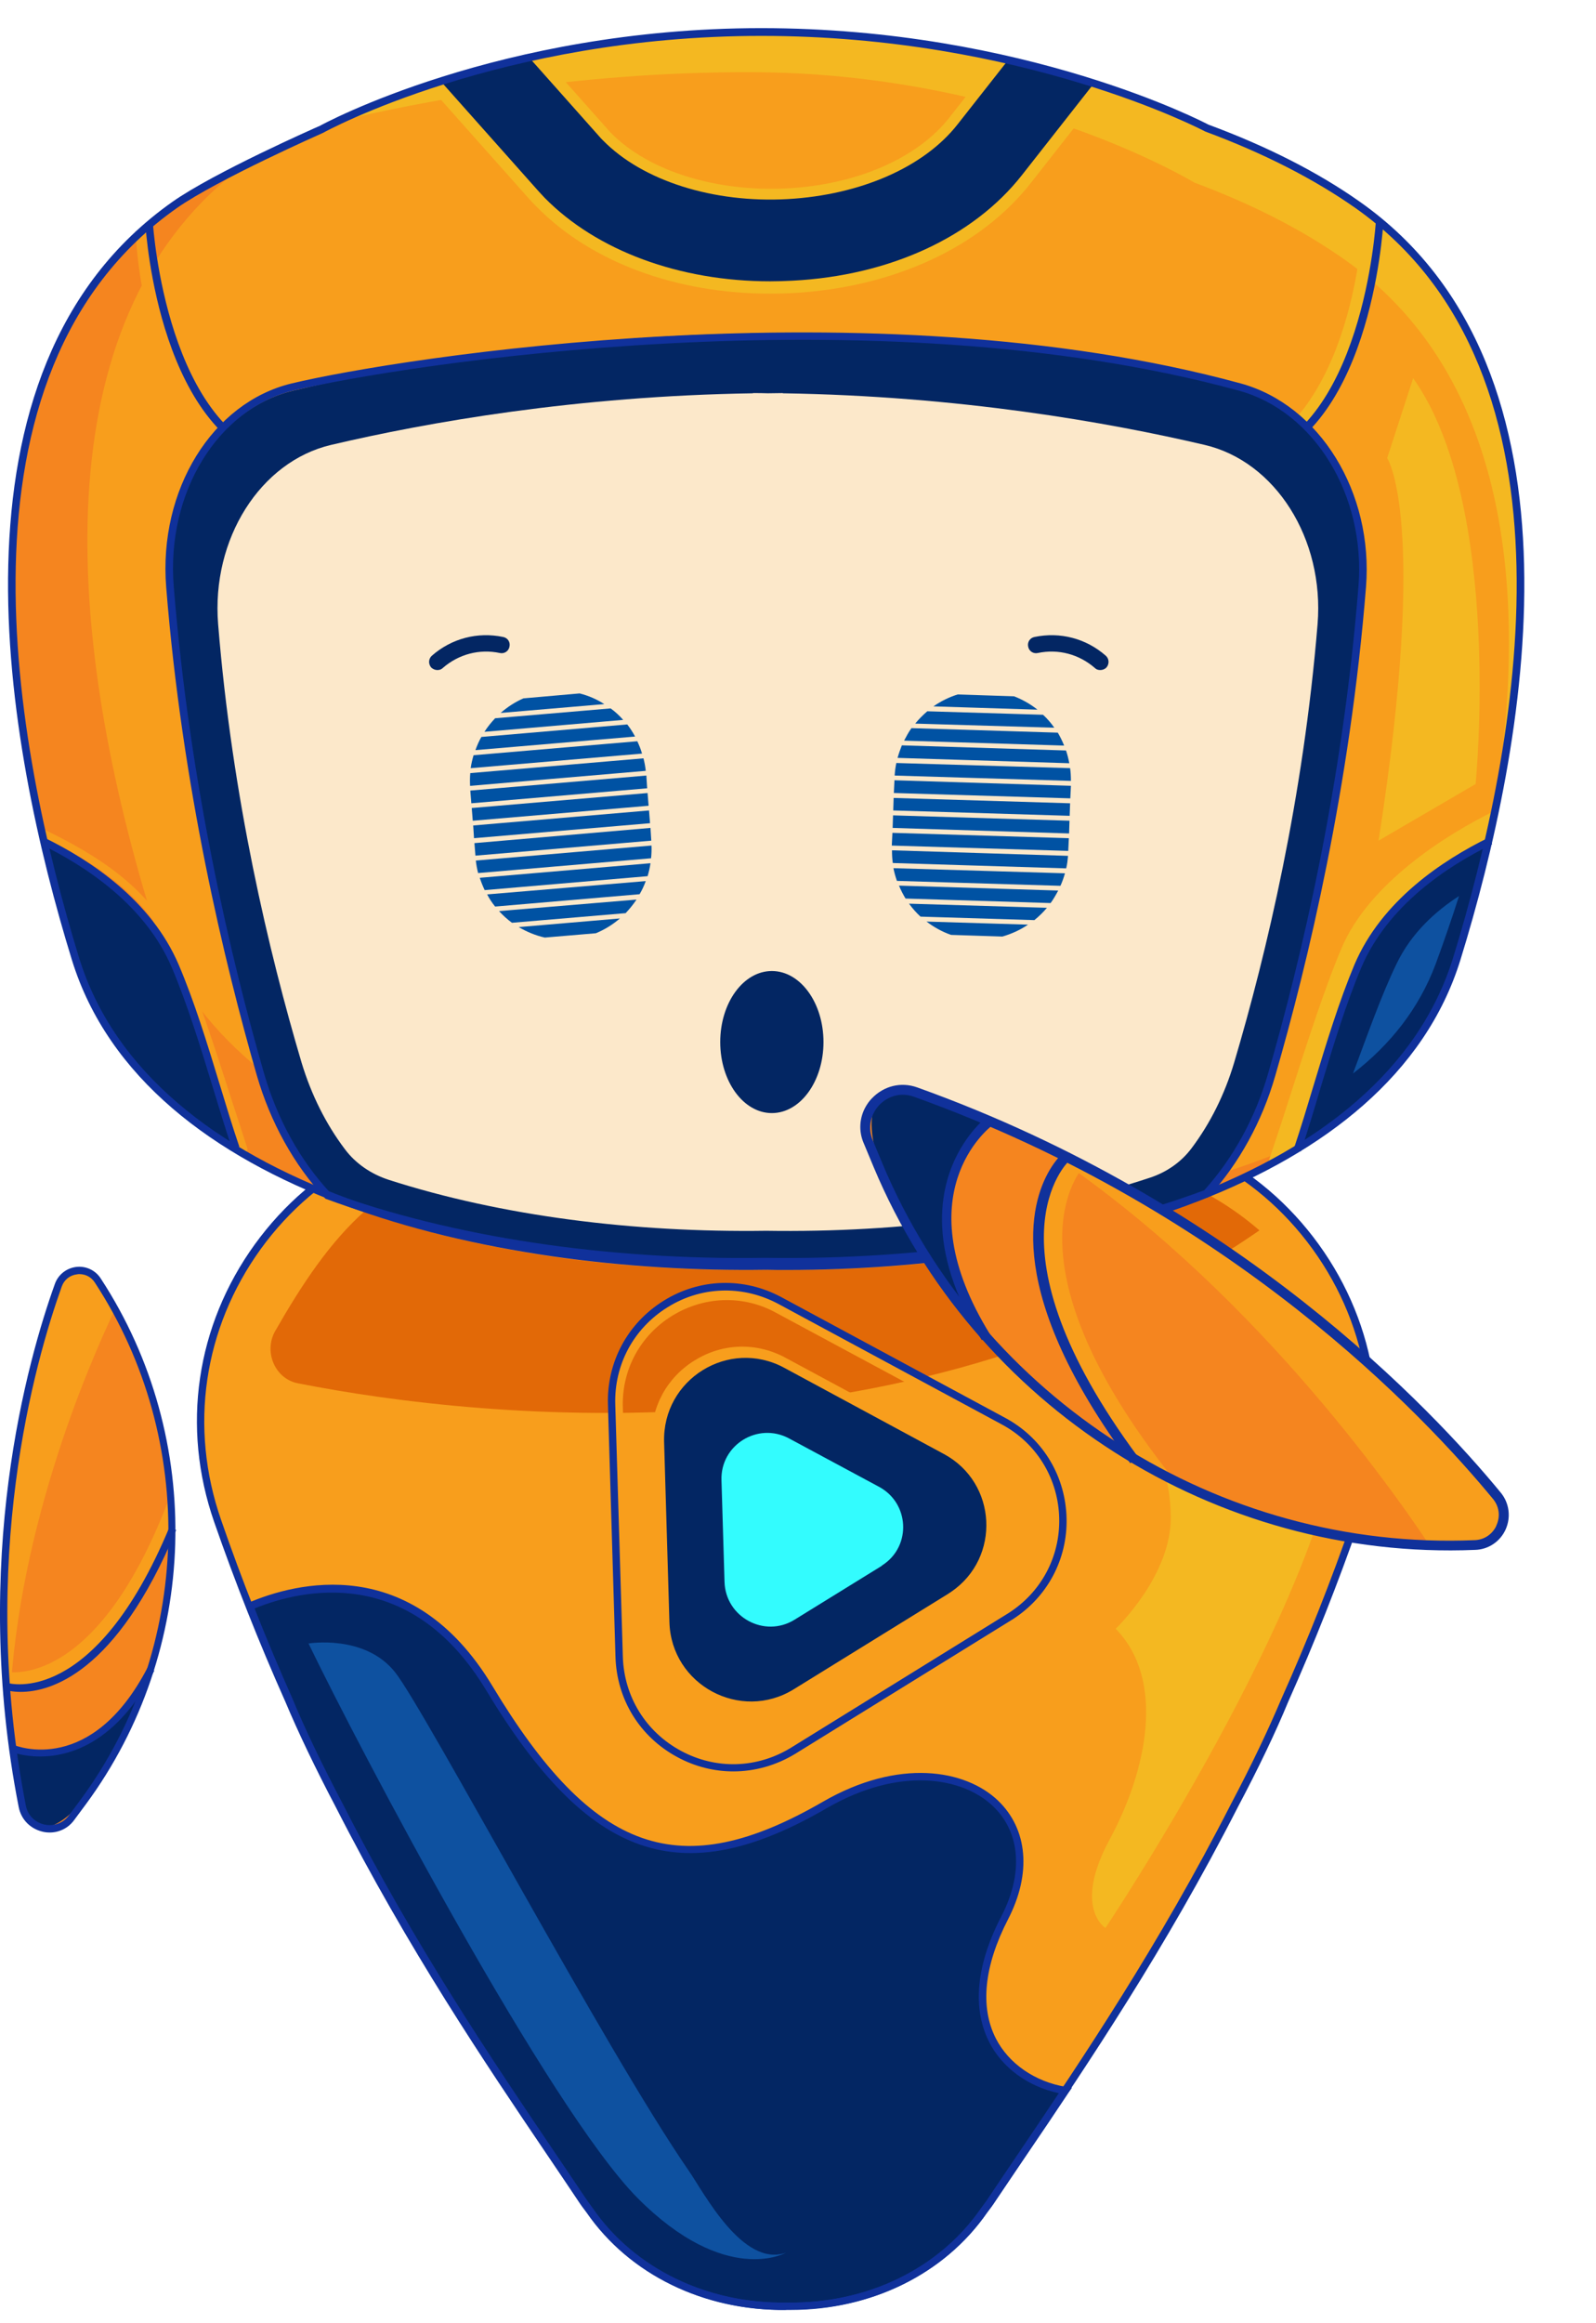<svg width="55" height="80" viewBox="0 0 55 80" fill="none" xmlns="http://www.w3.org/2000/svg">
<path d="M46.724 52.32C49.074 45.556 44.014 38.511 36.856 38.624L34.083 38.666C34.062 38.666 34.048 38.666 34.027 38.666L27.116 38.779L20.204 38.666C20.183 38.666 20.169 38.666 20.148 38.666L17.375 38.624C10.217 38.511 5.157 45.556 7.508 52.32C8.275 54.53 9.098 56.585 9.957 58.492C10.421 59.611 11.02 60.843 11.688 62.117C14.602 67.832 17.678 72.139 20.035 75.665C20.127 75.799 20.225 75.932 20.324 76.059C21.886 78.318 24.491 79.395 27.123 79.36C29.748 79.402 32.359 78.318 33.921 76.059C34.02 75.932 34.118 75.799 34.21 75.665C36.568 72.139 39.643 67.832 42.557 62.117C43.226 60.843 43.824 59.618 44.288 58.492C45.133 56.578 45.956 54.53 46.724 52.32Z" fill="#F89E1C"/>
<path d="M34.653 66.036C36.603 62.264 32.739 59.674 28.446 62.158C23.329 65.114 20.303 63.784 16.889 58.126C14.116 53.523 10.062 54.712 8.641 55.317C9.084 56.437 9.534 57.52 9.999 58.555C10.463 59.674 11.062 60.906 11.73 62.179C14.644 67.894 17.72 72.202 20.077 75.728C20.169 75.861 20.267 75.995 20.366 76.122C21.928 78.381 24.532 79.458 27.165 79.423C29.79 79.465 32.401 78.381 33.963 76.122C34.062 75.995 34.16 75.861 34.252 75.728C35.019 74.573 35.871 73.342 36.758 71.998C34.716 71.667 32.767 69.682 34.653 66.036Z" fill="#032663"/>
<path d="M26.989 79.541C24.209 79.541 21.689 78.296 20.232 76.184C20.134 76.058 20.035 75.924 19.944 75.783C19.606 75.276 19.247 74.749 18.881 74.207C16.741 71.047 14.088 67.119 11.59 62.221C10.879 60.87 10.295 59.645 9.851 58.589C9.38 57.541 8.922 56.45 8.493 55.352L8.451 55.239L8.563 55.19C10.161 54.507 14.18 53.423 16.967 58.054C20.457 63.847 23.435 64.888 28.354 62.045C30.972 60.532 33.274 60.933 34.393 62.003C35.42 62.988 35.554 64.515 34.738 66.092C33.914 67.689 33.766 69.104 34.315 70.188C34.759 71.061 35.667 71.687 36.743 71.863L36.941 71.891L36.828 72.053C36.328 72.806 35.843 73.524 35.371 74.214C35.005 74.756 34.653 75.276 34.315 75.776C34.224 75.917 34.125 76.051 34.027 76.177C32.549 78.317 29.98 79.577 27.13 79.527C27.08 79.541 27.031 79.541 26.989 79.541ZM27.13 79.288C29.895 79.33 32.387 78.12 33.823 76.043C33.921 75.91 34.02 75.783 34.104 75.649C34.442 75.143 34.794 74.622 35.16 74.08C35.596 73.439 36.04 72.771 36.504 72.081C35.427 71.856 34.533 71.201 34.083 70.308C33.675 69.498 33.414 68.091 34.512 65.979L34.625 66.035L34.512 65.979C35.273 64.508 35.167 63.094 34.217 62.193C33.161 61.186 30.979 60.82 28.481 62.27C23.47 65.17 20.289 64.065 16.748 58.195C14.123 53.846 10.379 54.733 8.774 55.387C9.19 56.443 9.633 57.491 10.084 58.505C10.52 59.56 11.104 60.771 11.815 62.122C14.306 67.007 16.96 70.927 19.092 74.08C19.458 74.622 19.817 75.15 20.155 75.656C20.246 75.79 20.338 75.917 20.436 76.051C21.872 78.12 24.378 79.337 27.13 79.288Z" fill="#10319B"/>
<path d="M2.01 44.255C1.004 47.056 -0.875 53.848 0.764 62.209C0.926 63.026 1.982 63.258 2.475 62.589L2.862 62.069C6.768 56.776 6.972 49.611 3.376 44.101C3.031 43.566 2.228 43.657 2.01 44.255Z" fill="#F5851F"/>
<path d="M27.249 79.543C27.2 79.543 27.158 79.543 27.109 79.543C24.279 79.585 21.689 78.332 20.211 76.186C20.113 76.059 20.014 75.925 19.923 75.785C19.585 75.278 19.226 74.75 18.86 74.208C16.721 71.048 14.067 67.121 11.569 62.222C10.858 60.871 10.274 59.647 9.83 58.591C8.929 56.571 8.106 54.495 7.381 52.411C6.241 49.139 6.755 45.648 8.782 42.847C10.802 40.06 13.926 38.497 17.375 38.547L20.141 38.589H20.197L27.109 38.702L34.02 38.589H34.055L36.849 38.547C40.298 38.49 43.423 40.06 45.443 42.847C47.469 45.648 47.983 49.139 46.843 52.411C46.118 54.495 45.295 56.578 44.394 58.598C43.958 59.654 43.373 60.878 42.656 62.23C40.157 67.121 37.497 71.055 35.364 74.215C34.998 74.757 34.639 75.285 34.301 75.792C34.21 75.933 34.111 76.066 34.013 76.193C32.556 78.297 30.036 79.543 27.249 79.543ZM27.109 79.29C29.875 79.332 32.366 78.121 33.802 76.045C33.9 75.911 33.999 75.785 34.083 75.651C34.421 75.144 34.78 74.616 35.146 74.075C37.279 70.921 39.932 66.994 42.423 62.117C43.134 60.773 43.711 59.555 44.155 58.506C45.056 56.494 45.879 54.417 46.597 52.341C47.709 49.146 47.209 45.739 45.231 43.009C43.261 40.292 40.199 38.765 36.849 38.814L34.083 38.856H34.048L27.116 38.969L20.197 38.856H20.141L17.368 38.814C14.018 38.765 10.956 40.292 8.986 43.009C7.008 45.746 6.508 49.146 7.62 52.341C8.338 54.417 9.162 56.494 10.062 58.506C10.499 59.562 11.083 60.773 11.794 62.124C14.285 67.008 16.939 70.928 19.071 74.082C19.437 74.624 19.796 75.151 20.134 75.658C20.225 75.792 20.317 75.918 20.415 76.052C21.858 78.121 24.364 79.339 27.109 79.29Z" fill="#10319B"/>
<path d="M43.401 42.368C41.62 40.826 39.354 39.897 36.821 39.947L34.041 39.996C34.019 39.996 34.005 39.996 33.984 39.996L27.038 40.116L20.091 39.996C20.07 39.996 20.056 39.996 20.035 39.996L17.255 39.947C13.398 39.883 11.301 42.656 9.485 45.831C9.077 46.548 9.478 47.477 10.259 47.632C16.84 48.934 31.809 50.391 43.401 42.368Z" fill="#E26907"/>
<path d="M25.306 60.934C24.645 60.934 23.976 60.772 23.364 60.442C22.062 59.738 21.259 58.436 21.21 56.958L20.957 48.484C20.915 47.006 21.64 45.655 22.899 44.881C24.159 44.099 25.686 44.057 26.988 44.761L34.512 48.808C35.772 49.483 36.567 50.736 36.645 52.165C36.722 53.594 36.06 54.924 34.885 55.726C34.85 55.754 34.808 55.775 34.772 55.804L34.723 55.832L27.46 60.322C26.791 60.723 26.045 60.934 25.306 60.934ZM25.046 44.768C24.398 44.768 23.744 44.951 23.16 45.31C22.055 45.993 21.421 47.175 21.464 48.47L21.717 56.944C21.759 58.239 22.463 59.379 23.603 59.991C24.743 60.603 26.087 60.568 27.186 59.886L34.498 55.367C34.533 55.346 34.568 55.325 34.596 55.304C35.624 54.6 36.201 53.439 36.131 52.186C36.067 50.94 35.371 49.842 34.266 49.251L26.742 45.204C26.207 44.909 25.623 44.768 25.046 44.768Z" fill="#F89E1C"/>
<path d="M25.271 60.998C24.617 60.998 23.955 60.837 23.343 60.506C22.048 59.809 21.253 58.521 21.21 57.05L20.95 48.365C20.908 46.901 21.626 45.564 22.871 44.79C24.117 44.016 25.637 43.973 26.932 44.67L34.639 48.823C35.885 49.491 36.673 50.737 36.75 52.152C36.828 53.566 36.173 54.889 35.012 55.685C34.977 55.713 34.934 55.734 34.899 55.762L34.85 55.79L27.404 60.393C26.742 60.794 26.01 60.998 25.271 60.998ZM25.004 44.438C24.314 44.438 23.624 44.628 23.005 45.015C21.837 45.74 21.161 46.993 21.203 48.365L21.464 57.05C21.506 58.422 22.252 59.633 23.463 60.288C24.673 60.942 26.095 60.9 27.27 60.175L34.759 55.544C34.794 55.523 34.829 55.495 34.864 55.474C35.955 54.727 36.567 53.496 36.497 52.166C36.427 50.843 35.688 49.674 34.519 49.048L26.813 44.895C26.243 44.593 25.623 44.438 25.004 44.438Z" fill="#10319B"/>
<path d="M3.376 44.099C3.031 43.572 2.229 43.663 2.011 44.254C1.124 46.718 -0.439 52.271 0.322 59.259C0.441 53.031 3.017 47.069 3.967 45.078C3.777 44.747 3.587 44.416 3.376 44.099Z" fill="#F89E1C"/>
<path d="M0.61 58.119C0.301 58.119 0.111 58.063 0.083 58.056L0.23 57.57L0.153 57.81L0.223 57.563C0.251 57.57 3.299 58.232 5.811 51.644L5.945 52.637C3.897 57.824 1.659 58.119 0.61 58.119Z" fill="#F89E1C"/>
<path d="M0.427 60.209C0.427 60.209 3.088 61.519 5.129 57.444C5.129 57.444 3.44 62.504 1.638 62.912C1.638 62.912 0.469 63.172 0.427 60.209Z" fill="#032663"/>
<path d="M1.715 63.102C1.631 63.102 1.553 63.095 1.469 63.074C1.047 62.975 0.73 62.658 0.645 62.229C-1.023 53.734 0.962 46.795 1.891 44.212C2.004 43.895 2.285 43.67 2.623 43.627C2.961 43.585 3.292 43.74 3.475 44.029C7.085 49.553 6.874 56.831 2.954 62.137L2.567 62.658C2.37 62.94 2.053 63.102 1.715 63.102ZM2.736 43.874C2.708 43.874 2.686 43.874 2.658 43.881C2.412 43.909 2.215 44.064 2.13 44.296C1.208 46.865 -0.762 53.748 0.892 62.18C0.955 62.503 1.194 62.75 1.525 62.827C1.849 62.898 2.18 62.778 2.377 62.511L2.764 61.99C6.621 56.767 6.825 49.603 3.271 44.169C3.151 43.979 2.954 43.874 2.736 43.874Z" fill="#10319B"/>
<path d="M1.384 60.484C0.786 60.484 0.392 60.329 0.385 60.322L0.483 60.09C0.589 60.132 3.158 61.146 5.093 57.408L5.318 57.528C4.023 60.02 2.405 60.484 1.384 60.484Z" fill="#10319B"/>
<path d="M0.715 58.26C0.413 58.26 0.23 58.204 0.202 58.197L0.279 57.957C0.307 57.964 3.249 58.802 5.839 52.587L6.071 52.686C4.002 57.648 1.715 58.26 0.715 58.26Z" fill="#10319B"/>
<path d="M25.778 58.984C25.271 58.984 24.764 58.858 24.293 58.604C23.293 58.069 22.681 57.077 22.646 55.944L22.456 49.596C22.421 48.462 22.977 47.435 23.941 46.844C24.905 46.245 26.073 46.217 27.066 46.752L32.696 49.786C33.66 50.306 34.266 51.264 34.322 52.354C34.378 53.445 33.878 54.466 32.977 55.078C32.949 55.099 32.921 55.113 32.893 55.135L32.858 55.156L27.418 58.52C26.911 58.822 26.348 58.984 25.778 58.984ZM25.581 46.879C25.102 46.879 24.63 47.013 24.201 47.273C23.399 47.773 22.934 48.631 22.962 49.581L23.152 55.93C23.181 56.88 23.694 57.71 24.532 58.161C25.362 58.611 26.348 58.583 27.15 58.083L32.619 54.698C32.647 54.684 32.668 54.663 32.689 54.649C33.442 54.135 33.857 53.283 33.808 52.376C33.759 51.468 33.252 50.665 32.45 50.229L26.819 47.196C26.432 46.984 26.01 46.879 25.581 46.879Z" fill="#F89E1C"/>
<path d="M32.704 54.862C32.732 54.847 32.76 54.826 32.781 54.812C34.491 53.644 34.372 51.061 32.528 50.069L27.024 47.099C25.117 46.071 22.822 47.493 22.886 49.66L23.069 55.861C23.132 58.022 25.518 59.303 27.355 58.169L32.675 54.883C32.682 54.876 32.697 54.869 32.704 54.862Z" fill="#032663"/>
<path d="M30.402 53.902C30.416 53.895 30.43 53.881 30.444 53.874C31.408 53.219 31.338 51.763 30.296 51.2L27.192 49.532C26.116 48.955 24.821 49.757 24.863 50.974L24.968 54.472C25.004 55.69 26.348 56.415 27.382 55.774L30.381 53.923C30.388 53.916 30.395 53.909 30.402 53.902Z" fill="#33FCFE"/>
<path d="M44.464 44.754C43.606 45.733 38.602 48.217 38.602 48.217C38.602 48.217 40.319 49.505 40.347 52.229C40.368 54.263 38.447 56.086 38.447 56.086C40.178 57.852 39.524 60.97 38.243 63.335C36.962 65.7 38.095 66.389 38.095 66.389C38.095 66.389 45.583 55.199 46.238 48.914C46.505 46.359 44.464 44.754 44.464 44.754Z" fill="#F4B821"/>
<path d="M10.632 56.593C10.632 56.593 12.575 56.269 13.616 57.585C14.658 58.901 20.852 70.577 23.737 74.751C24.258 75.504 25.595 78.087 27.08 77.573C27.08 77.573 25.011 78.749 21.963 75.68C18.923 72.604 12.42 60.295 10.632 56.593Z" fill="#0E51A0"/>
<path d="M6.015 7.064C7.46 6.046 9.186 5.179 11.092 4.457L10.97 4.486C10.97 4.486 17.094 1.099 26.23 1.099C35.338 1.099 41.534 4.385 41.57 4.406C43.535 5.136 45.297 6.017 46.778 7.057C53.906 12.076 53.321 22.859 50.194 33.021C47.933 40.417 37.165 43.782 26.404 43.616C15.643 43.782 4.874 40.417 2.599 33.021C-0.528 22.866 -1.113 12.084 6.015 7.064Z" fill="#F89E1C"/>
<path d="M6.016 7.101C6.774 6.566 7.612 6.075 8.507 5.62C1.523 10.697 2.116 21.422 5.221 31.534C7.496 38.944 18.257 42.309 29.026 42.15C35.143 42.244 41.26 41.19 45.825 38.907C41.181 42.288 33.792 43.848 26.397 43.732C15.636 43.898 4.867 40.525 2.592 33.115C-0.528 22.939 -1.113 12.135 6.016 7.101Z" fill="#F5851F"/>
<path d="M9.345 16.143C4.975 15.233 4.686 8.271 4.672 7.968L5.192 7.953C5.192 8.018 5.481 14.807 9.446 15.63L9.345 16.143Z" fill="#F89E1C"/>
<path d="M42.517 16.41L42.372 15.912C46.72 14.648 46.973 7.584 46.973 7.512L47.493 7.526C47.485 7.83 47.225 15.045 42.517 16.41Z" fill="#F4B821"/>
<path d="M26.555 7.288C24.107 7.288 21.832 6.486 20.503 5.136C20.46 5.093 20.416 5.049 20.373 4.999L17.99 2.312L18.575 1.792L20.958 4.471C20.987 4.508 21.023 4.544 21.059 4.58C22.352 5.894 24.678 6.616 27.14 6.486C29.531 6.356 31.611 5.446 32.702 4.067L34.406 1.9L35.02 2.384L33.315 4.551C32.095 6.111 29.798 7.122 27.184 7.266C26.967 7.281 26.765 7.288 26.555 7.288Z" fill="#F4B821"/>
<path d="M26.541 10.112C23.298 10.112 20.359 9.022 18.488 7.115C18.423 7.05 18.351 6.978 18.286 6.905L18.214 6.826L14.942 3.15L15.527 2.63L18.864 6.385C18.921 6.45 18.979 6.515 19.044 6.573C20.77 8.321 23.508 9.332 26.541 9.332C26.786 9.332 27.039 9.325 27.292 9.31C30.528 9.13 33.308 7.859 34.911 5.815L37.345 2.717L37.959 3.2L35.525 6.299C33.785 8.516 30.795 9.895 27.335 10.091C27.075 10.105 26.808 10.112 26.541 10.112Z" fill="#F4B821"/>
<path d="M46.373 8.964C44.893 7.916 43.131 7.021 41.166 6.291C41.123 6.27 34.912 2.485 25.804 2.485C19.81 2.478 14.574 3.482 11.67 4.168C13.512 3.301 18.9 1.099 26.238 1.099C35.345 1.099 41.542 4.414 41.578 4.435C43.542 5.172 45.304 6.06 46.785 7.108C53.141 11.621 53.365 20.758 51.118 29.944C52.895 21.408 52.303 13.174 46.373 8.964Z" fill="#F4B821"/>
<path d="M42.943 16.056L42.892 15.803C46.965 14.958 47.406 7.707 47.413 7.635L47.673 7.649C47.652 7.953 47.211 15.168 42.943 16.056Z" fill="#10319B"/>
<path d="M35.215 6.032L37.649 2.934C36.797 2.659 35.807 2.378 34.702 2.118L32.998 4.284C31.842 5.758 29.654 6.711 27.155 6.855C24.584 7 22.143 6.227 20.778 4.833C20.734 4.79 20.698 4.754 20.662 4.71L18.279 2.031C17.145 2.284 16.127 2.573 15.238 2.854L18.51 6.53L18.582 6.61C18.647 6.675 18.705 6.747 18.77 6.812C20.568 8.639 23.428 9.687 26.541 9.687C26.794 9.687 27.054 9.679 27.314 9.665C30.658 9.492 33.539 8.163 35.215 6.032Z" fill="#032663"/>
<path d="M9.771 16.057C5.502 15.168 5.033 8.026 5.011 7.722L5.271 7.708C5.278 7.78 5.748 14.959 9.821 15.804L9.771 16.057Z" fill="#10319B"/>
<path d="M26.346 43.522C21.023 43.602 15.708 42.865 11.302 41.247C10.277 40.15 9.46 38.734 8.984 37.087C7.763 32.862 6.391 26.954 5.864 20.317C5.604 17.053 7.445 14.091 10.089 13.456C13.693 12.589 19.254 11.585 25.855 11.484V11.477C26.043 11.477 26.223 11.484 26.411 11.484C26.599 11.484 26.779 11.477 26.967 11.477V11.484C33.568 11.585 39 12.423 42.603 13.29C45.247 13.925 47.218 17.053 46.959 20.317C46.431 26.954 45.059 32.862 43.839 37.087C43.369 38.698 42.582 40.084 41.585 41.182C37.129 42.843 31.734 43.602 26.346 43.522Z" fill="#032663"/>
<path d="M44.726 39.535L43.679 40.106C43.874 39.528 44.199 38.553 44.416 37.867C44.994 36.061 45.651 34.01 46.236 32.638C47.182 30.421 49.811 28.745 51.537 27.907L51.241 29.041C49.63 29.829 47.803 30.948 46.951 32.949C46.38 34.292 45.73 36.321 45.153 38.112C44.943 38.791 44.921 38.958 44.726 39.535Z" fill="#F4B821"/>
<path d="M8.399 39.701C8.341 39.701 8.29 39.665 8.276 39.615C8.103 39.102 7.922 38.539 7.734 37.968C7.171 36.227 6.528 34.248 5.929 32.84C5.055 30.796 3.177 29.662 1.451 28.817C1.386 28.788 1.357 28.709 1.393 28.644C1.422 28.579 1.502 28.55 1.567 28.586C3.336 29.446 5.264 30.616 6.174 32.739C6.781 34.162 7.424 36.141 7.987 37.889C8.175 38.459 8.355 39.015 8.522 39.535C8.543 39.6 8.507 39.68 8.442 39.701C8.428 39.701 8.413 39.701 8.399 39.701Z" fill="#F89E1C"/>
<path d="M51.328 29.005C51.017 30.349 50.656 31.699 50.244 33.035C49.399 35.794 47.399 37.99 44.662 39.665C45.369 37.549 45.962 35.188 46.756 33.317C47.702 31.114 49.804 29.742 51.328 29.005Z" fill="#032663"/>
<path d="M49.472 33.202C49.76 32.422 50.028 31.642 50.28 30.855C49.472 31.375 48.641 32.126 48.135 33.173C47.594 34.285 47.117 35.657 46.626 36.965C47.911 35.975 48.901 34.726 49.472 33.202Z" fill="#0E51A0"/>
<path d="M44.828 39.652L44.582 39.572C44.828 38.843 45.059 38.07 45.283 37.326C45.709 35.91 46.157 34.452 46.676 33.217C47.615 31.006 49.717 29.62 51.306 28.84L51.422 29.071C49.869 29.829 47.832 31.173 46.915 33.31C46.395 34.531 45.954 35.983 45.528 37.391C45.304 38.149 45.073 38.922 44.828 39.652Z" fill="#10319B"/>
<path d="M1.451 29.005C1.761 30.349 2.122 31.699 2.534 33.035C3.379 35.794 5.38 37.99 8.117 39.665C7.409 37.549 6.817 35.188 6.022 33.317C5.083 31.114 2.975 29.742 1.451 29.005Z" fill="#032663"/>
<path d="M27.111 43.732C26.873 43.732 26.634 43.732 26.403 43.725C16.921 43.869 4.975 41.161 2.476 33.05C0.237 25.785 -2.283 12.741 5.943 6.949L6.015 7.057L5.943 6.949C7.38 5.938 10.868 4.399 11.02 4.334C11.071 4.305 17.173 0.969 26.237 0.969C35.33 0.969 41.577 4.255 41.642 4.291C43.657 5.035 45.42 5.93 46.864 6.949C55.09 12.741 52.57 25.785 50.331 33.043C47.89 40.958 36.464 43.732 27.111 43.732ZM26.396 43.465C26.627 43.465 26.866 43.472 27.104 43.472C36.37 43.472 47.68 40.749 50.078 32.971C52.295 25.777 54.801 12.864 46.712 7.165C45.282 6.162 43.542 5.273 41.534 4.529C41.455 4.486 35.258 1.236 26.237 1.236C17.246 1.236 11.193 4.537 11.136 4.573C11.092 4.594 7.517 6.169 6.094 7.165C-2.002 12.857 0.512 25.777 2.722 32.971C5.177 40.944 17.015 43.609 26.396 43.465Z" fill="#10319B"/>
<path d="M26.404 42.382C21.839 42.447 17.282 41.876 13.396 40.627C12.797 40.432 12.255 40.071 11.88 39.565C11.237 38.713 10.731 37.709 10.392 36.589C9.265 32.791 8.001 27.468 7.517 21.495C7.279 18.555 8.976 15.89 11.41 15.32C14.732 14.54 19.86 13.637 25.949 13.543V13.536C26.122 13.536 26.288 13.536 26.461 13.543C26.635 13.543 26.801 13.536 26.974 13.536V13.543C33.063 13.637 38.183 14.54 41.513 15.32C43.954 15.89 45.644 18.555 45.405 21.495C44.914 27.468 43.658 32.791 42.531 36.589C42.199 37.702 41.7 38.691 41.065 39.536C40.704 40.02 40.198 40.367 39.628 40.554C35.684 41.862 31.048 42.454 26.404 42.382Z" fill="#FCE8CA"/>
<path d="M25.537 43.58C20.272 43.58 15.347 42.793 11.252 41.291L11.223 41.283L11.201 41.262C10.132 40.113 9.323 38.654 8.854 37.044C7.734 33.158 6.276 27.084 5.727 20.216C5.459 16.872 7.316 13.86 10.053 13.203C13.729 12.322 30.051 9.736 42.755 13.203C45.478 13.947 47.334 16.959 47.074 20.216C46.525 27.084 45.074 33.158 43.947 37.044C43.492 38.626 42.697 40.063 41.665 41.197L41.643 41.218L41.614 41.233C37.339 42.836 31.915 43.674 26.339 43.587C26.072 43.58 25.805 43.58 25.537 43.58ZM26.346 43.313C31.878 43.399 37.252 42.569 41.499 40.987C42.495 39.882 43.261 38.495 43.701 36.964C44.821 33.093 46.273 27.034 46.814 20.187C47.067 17.053 45.29 14.156 42.683 13.449C30.03 9.996 13.772 12.575 10.111 13.449C7.503 14.077 5.727 16.973 5.987 20.187C6.536 27.034 7.98 33.093 9.1 36.964C9.555 38.532 10.335 39.947 11.367 41.059C15.578 42.59 20.893 43.399 26.346 43.313Z" fill="#10319B"/>
<path d="M8.001 39.565C7.763 38.857 7.539 38.12 7.322 37.405C6.896 36.004 6.448 34.56 5.921 33.318C5.011 31.18 2.967 29.829 1.415 29.078L1.53 28.847C3.119 29.62 5.213 31.006 6.16 33.224C6.694 34.473 7.142 35.932 7.568 37.333C7.785 38.048 8.008 38.785 8.247 39.485L8.001 39.565Z" fill="#10319B"/>
<path d="M47.507 28.948L50.851 26.998C50.851 26.998 51.805 17.393 48.699 13.023L47.803 15.775C47.803 15.775 49.241 17.862 47.507 28.948Z" fill="#F4B821"/>
<ellipse cx="26.599" cy="35.883" rx="1.779" ry="2.446" fill="#032663"/>
<path d="M15.139 23.066C15.181 23.059 15.224 23.037 15.259 23.002C15.804 22.528 16.518 22.337 17.225 22.486C17.38 22.521 17.529 22.422 17.557 22.267C17.593 22.111 17.494 21.963 17.338 21.934C16.454 21.751 15.563 21.984 14.884 22.578C14.764 22.684 14.757 22.861 14.856 22.981C14.934 23.059 15.04 23.087 15.139 23.066Z" fill="#032663"/>
<path d="M37.85 23.066C37.808 23.059 37.765 23.037 37.73 23.002C37.185 22.528 36.471 22.337 35.764 22.486C35.609 22.521 35.46 22.422 35.432 22.267C35.397 22.111 35.496 21.963 35.651 21.934C36.535 21.751 37.426 21.984 38.105 22.578C38.225 22.684 38.232 22.861 38.133 22.981C38.062 23.059 37.949 23.087 37.85 23.066Z" fill="#032663"/>
<path d="M22.253 30.34C22.197 30.495 22.126 30.651 22.041 30.792L17.063 31.217C16.957 31.089 16.865 30.948 16.788 30.799L22.253 30.34Z" fill="#0052A3"/>
<path d="M22.416 29.725C22.394 29.881 22.359 30.029 22.317 30.171L16.702 30.651C16.639 30.517 16.582 30.376 16.533 30.227L22.416 29.725Z" fill="#0052A3"/>
<path d="M22.416 28.509L22.444 28.948L16.384 29.464L16.349 29.033L22.416 28.509Z" fill="#0052A3"/>
<path d="M22.451 29.116C22.458 29.265 22.451 29.413 22.437 29.555L16.476 30.064C16.441 29.922 16.413 29.781 16.398 29.633L22.451 29.116Z" fill="#0052A3"/>
<path d="M21.362 31.627C21.114 31.84 20.839 32.009 20.535 32.136L18.774 32.285C18.456 32.214 18.152 32.087 17.876 31.924L21.362 31.627Z" fill="#0052A3"/>
<path d="M21.475 24.79L16.695 25.2C16.801 25.03 16.929 24.875 17.063 24.733L21.044 24.394C21.199 24.507 21.348 24.641 21.475 24.79Z" fill="#0052A3"/>
<path d="M21.935 30.977C21.821 31.147 21.694 31.302 21.56 31.444L17.643 31.776C17.48 31.656 17.332 31.521 17.197 31.373L21.935 30.977Z" fill="#0052A3"/>
<path d="M19.976 23.878C20.28 23.956 20.562 24.076 20.824 24.246L17.253 24.55C17.487 24.345 17.748 24.175 18.038 24.048L19.976 23.878Z" fill="#0052A3"/>
<path d="M21.962 25.525C22.026 25.66 22.083 25.801 22.125 25.95L16.221 26.452C16.242 26.296 16.278 26.148 16.32 26.006L21.962 25.525Z" fill="#0052A3"/>
<path d="M22.175 26.113C22.21 26.254 22.239 26.396 22.253 26.544L16.2 27.061C16.193 26.912 16.193 26.764 16.207 26.622L22.175 26.113Z" fill="#0052A3"/>
<path d="M21.616 24.946C21.715 25.073 21.807 25.215 21.885 25.363L16.384 25.83C16.441 25.674 16.505 25.518 16.589 25.377L21.616 24.946Z" fill="#0052A3"/>
<path d="M22.316 27.308L22.352 27.746L16.292 28.262L16.257 27.824L22.316 27.308Z" fill="#0052A3"/>
<path d="M22.274 26.706L22.302 27.145L16.243 27.661L16.207 27.223L22.274 26.706Z" fill="#0052A3"/>
<path d="M22.366 27.908L22.401 28.347L16.335 28.863L16.307 28.425L22.366 27.908Z" fill="#0052A3"/>
<path d="M36.467 30.666C36.389 30.814 36.304 30.962 36.205 31.097L31.206 30.941C31.121 30.8 31.044 30.651 30.98 30.496L36.467 30.666Z" fill="#0052A3"/>
<path d="M36.7 30.072C36.658 30.22 36.608 30.361 36.544 30.503L30.909 30.333C30.86 30.192 30.817 30.043 30.789 29.895L36.7 30.072Z" fill="#0052A3"/>
<path d="M36.834 28.863L36.813 29.301L30.732 29.117L30.754 28.679L36.834 28.863Z" fill="#0052A3"/>
<path d="M36.806 29.471C36.792 29.619 36.778 29.761 36.742 29.902L30.767 29.718C30.746 29.577 30.739 29.428 30.739 29.28L36.806 29.471Z" fill="#0052A3"/>
<path d="M35.427 31.84C35.158 32.023 34.861 32.158 34.543 32.25L32.776 32.193C32.465 32.087 32.182 31.924 31.927 31.734L35.427 31.84Z" fill="#0052A3"/>
<path d="M36.332 25.059L31.539 24.917C31.666 24.762 31.807 24.62 31.956 24.493L35.944 24.613C36.092 24.748 36.219 24.896 36.332 25.059Z" fill="#0052A3"/>
<path d="M36.078 31.26C35.95 31.415 35.802 31.556 35.646 31.684L31.722 31.564C31.574 31.429 31.446 31.281 31.326 31.118L36.078 31.26Z" fill="#0052A3"/>
<path d="M34.946 23.977C35.236 24.09 35.512 24.246 35.752 24.437L32.167 24.324C32.422 24.147 32.705 24.006 33.002 23.914L34.946 23.977Z" fill="#0052A3"/>
<path d="M36.736 25.843C36.785 25.985 36.821 26.133 36.849 26.282L30.931 26.098C30.973 25.949 31.023 25.808 31.079 25.666L36.736 25.843Z" fill="#0052A3"/>
<path d="M36.877 26.451C36.898 26.593 36.905 26.741 36.905 26.89L30.831 26.706C30.839 26.557 30.86 26.416 30.888 26.274L36.877 26.451Z" fill="#0052A3"/>
<path d="M36.452 25.229C36.537 25.37 36.608 25.518 36.671 25.674L31.156 25.504C31.234 25.356 31.312 25.207 31.411 25.073L36.452 25.229Z" fill="#0052A3"/>
<path d="M36.877 27.661L36.862 28.092L30.782 27.908L30.796 27.477L36.877 27.661Z" fill="#0052A3"/>
<path d="M36.905 27.059L36.884 27.491L30.803 27.307L30.824 26.868L36.905 27.059Z" fill="#0052A3"/>
<path d="M36.856 28.261L36.842 28.7L30.761 28.509L30.775 28.077L36.856 28.261Z" fill="#0052A3"/>
<path d="M51.585 51.509C49.022 48.394 42.419 41.492 31.547 37.598C30.484 37.22 29.481 38.288 29.917 39.325L30.255 40.138C33.706 48.358 41.906 53.569 50.818 53.206C51.68 53.176 52.13 52.178 51.585 51.509Z" fill="#F5851F"/>
<path d="M50.817 53.207C51.671 53.172 52.121 52.174 51.584 51.51C49.332 48.768 43.951 43.094 35.287 39.129C42.456 43.591 47.608 50.727 49.267 53.216C49.784 53.224 50.301 53.233 50.817 53.207Z" fill="#F89E1C"/>
<path d="M36.414 40.255C36.63 39.895 36.827 39.713 36.855 39.685L37.317 40.194L37.093 39.938L37.331 40.191C37.303 40.218 34.417 43.307 40.343 50.805L39.095 50.272C34.477 44.287 35.687 41.476 36.414 40.255Z" fill="#F89E1C"/>
<path d="M34.108 38.593C34.108 38.593 30.738 40.782 34.066 45.986C34.066 45.986 29.346 40.507 30.122 38.126C30.122 38.126 30.629 36.586 34.108 38.593Z" fill="#032663"/>
<path d="M29.847 38.084C29.906 37.986 29.968 37.9 30.051 37.817C30.459 37.394 31.047 37.245 31.606 37.444C42.654 41.398 49.355 48.525 51.718 51.399C52.008 51.75 52.075 52.234 51.89 52.657C51.704 53.08 51.295 53.357 50.832 53.37C41.894 53.739 33.568 48.442 30.11 40.195L29.772 39.383C29.581 38.958 29.613 38.477 29.847 38.084ZM51.525 52.617C51.544 52.584 51.559 52.56 51.57 52.522C51.709 52.216 51.665 51.879 51.453 51.619C49.102 48.763 42.456 41.691 31.492 37.765C31.071 37.614 30.618 37.722 30.299 38.053C29.992 38.381 29.902 38.849 30.076 39.264L30.414 40.077C33.817 48.191 42.017 53.402 50.809 53.035C51.114 53.027 51.373 52.871 51.525 52.617Z" fill="#10319B"/>
<path d="M33.124 39.516C33.539 38.819 33.993 38.468 34.006 38.464L34.208 38.74C34.085 38.834 31.122 41.121 34.13 45.968L33.834 46.148C31.833 42.911 32.415 40.704 33.124 39.516Z" fill="#10319B"/>
<path d="M36.178 40.28C36.388 39.928 36.58 39.754 36.608 39.726L36.833 39.982C36.805 40.01 33.788 42.854 39.226 50.182L38.95 50.385C34.609 44.532 35.484 41.444 36.178 40.28Z" fill="#10319B"/>
</svg>
